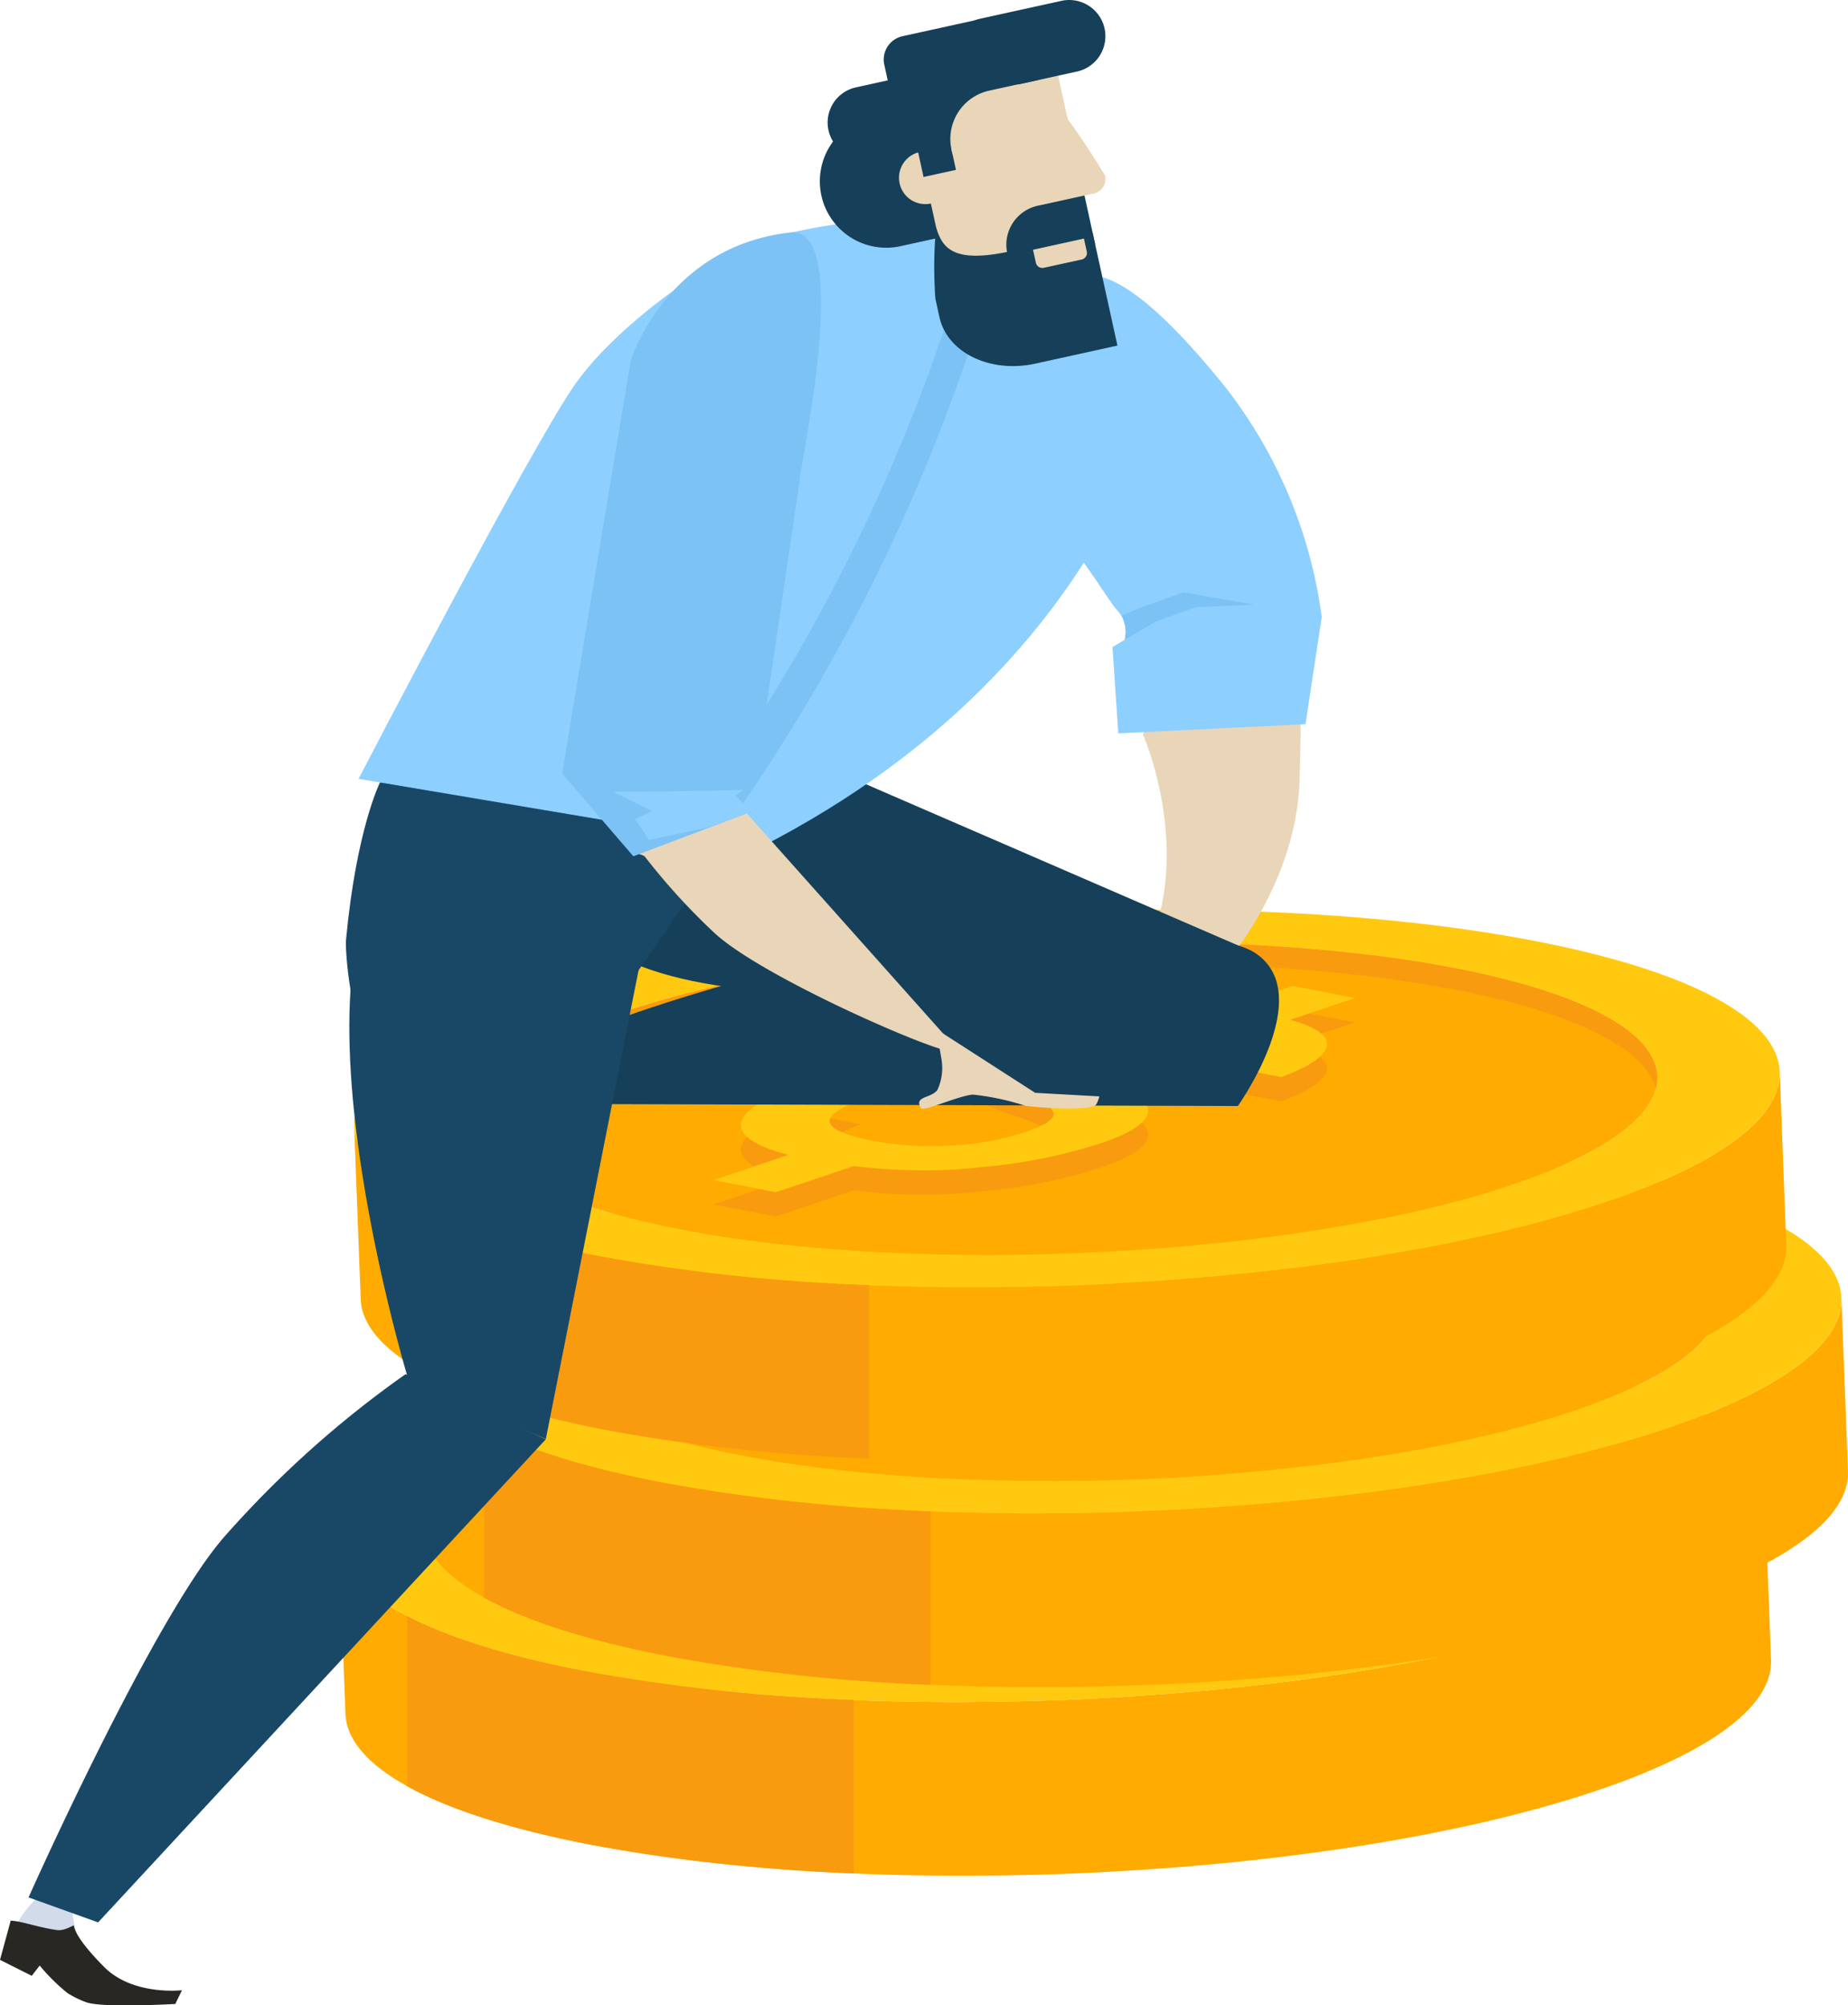 <svg xmlns="http://www.w3.org/2000/svg" width="158.969" height="172.481" viewBox="0 0 158.969 172.481">
  <g id="Grupo_17761" data-name="Grupo 17761" transform="translate(-3226.429 -2050.775)">
    <g id="Grupo_17757" data-name="Grupo 17757" transform="translate(3255.578 2129.028)">
      <g id="Grupo_17744" data-name="Grupo 17744" transform="translate(0 35.673)">
        <g id="Grupo_17739" data-name="Grupo 17739" transform="translate(10.587 19.6)">
          <path id="Trazado_37813" data-name="Trazado 37813" d="M3292.106,2283.25c-.153-4.049-.357-9.448-.511-13.5.1,2.785.4,10.3.513,13.187C3292.1,2283.043,3292.1,2283.146,3292.106,2283.25Z" transform="translate(-3291.595 -2269.753)" fill="#ffc910"/>
        </g>
        <g id="Grupo_17740" data-name="Grupo 17740" transform="translate(0.003 13.919)">
          <path id="Trazado_37814" data-name="Trazado 37814" d="M3396.87,2260.437q.282,7.473.564,14.943c.145,3.807-4.847,7.825-15.174,11.284-22.305,7.471-61.043,9.512-86.527,4.559-13.684-2.66-20.764-6.8-20.931-11.213l-.566-14.943c.167,4.417,7.245,8.553,20.931,11.213,25.484,4.954,64.222,2.913,86.527-4.559C3392.021,2268.261,3397.014,2264.245,3396.87,2260.437Z" transform="translate(-3274.237 -2260.437)" fill="#ffab01"/>
        </g>
        <g id="Grupo_17741" data-name="Grupo 17741">
          <path id="Trazado_37815" data-name="Trazado 37815" d="M3375.936,2240.314c25.483,4.954,28.063,15.026,5.758,22.5s-61.044,9.514-86.528,4.559-28.058-15.025-5.754-22.5S3350.451,2235.362,3375.936,2240.314ZM3302.1,2265.05c21.108,4.1,53.2,2.411,71.671-3.776s16.341-14.533-4.766-18.636-53.192-2.41-71.667,3.779-16.341,14.531,4.763,18.634" transform="translate(-3274.233 -2237.61)" fill="#ffc910"/>
        </g>
        <path id="Trazado_37816" data-name="Trazado 37816" d="M3375.742,2244.421c21.107,4.1,23.242,12.446,4.766,18.636s-50.563,7.879-71.671,3.776-23.238-12.446-4.763-18.634S3354.637,2240.319,3375.742,2244.421Z" transform="translate(-3280.972 -2239.394)" fill="#ffab01"/>
        <path id="Trazado_37817" data-name="Trazado 37817" d="M3304.077,2250.059c18.476-6.19,50.563-7.879,71.667-3.778,10.5,2.042,16.305,5.134,17.21,8.489,1.055-4.049-4.787-7.933-17.21-10.349-21.1-4.1-53.192-2.411-71.667,3.779-9.281,3.109-13.358,6.761-12.444,10.146C3292.371,2255.516,3296.476,2252.6,3304.077,2250.059Z" transform="translate(-3280.974 -2239.394)" fill="#f99b0f"/>
        <path id="Trazado_37818" data-name="Trazado 37818" d="M3283.848,2278.705v14.642c3.5,1.941,8.726,3.662,15.636,5a156.932,156.932,0,0,0,22.792,2.5v-14.918a157.962,157.962,0,0,1-23.358-2.527C3292.369,2282.135,3287.338,2280.523,3283.848,2278.705Z" transform="translate(-3277.985 -2253.647)" fill="#f99b0f"/>
        <g id="Grupo_17742" data-name="Grupo 17742" transform="translate(30.897 8.642)">
          <path id="Trazado_37819" data-name="Trazado 37819" d="M3380.121,2252.825l-5.593,1.875c2.231.618,3.284,1.363,3.149,2.231s-1.431,1.766-3.907,2.693l-5.76-1.12q2.076-.793,1.812-1.543c-.175-.507-1.113-.921-2.809-1.251a23.611,23.611,0,0,0-5.841-.355,21.224,21.224,0,0,0-5.542.991,6.061,6.061,0,0,0-1.345.6c-.3.2-.448.41-.448.62-.025.434,1.015.988,3.131,1.665,1.265.4,2.17.729,2.733.977,1.96.855,2.822,1.715,2.564,2.584s-1.587,1.705-4.005,2.515a46.728,46.728,0,0,1-10.507,2.084,47.608,47.608,0,0,1-10.762-.119l-6.718,2.252-5.368-1.043,6.459-2.163q-4.25-1.132-4.077-2.692t4.79-3.119l5.545,1.078q-2.943,1.081-2.7,1.962t3.684,1.551a26.923,26.923,0,0,0,6.706.412,24.215,24.215,0,0,0,6.362-1.138,11.164,11.164,0,0,0,1.614-.656,2.253,2.253,0,0,0,.8-.611q.607-.95-2.875-2.116c-.384-.128-.666-.224-.85-.288q-4.257-1.482-4.458-2.785t3.623-2.589a40.582,40.582,0,0,1,9.434-1.849,49.465,49.465,0,0,1,10.258.158l5.539-1.855Z" transform="translate(-3324.904 -2251.782)" fill="#f99b0f"/>
        </g>
        <g id="Grupo_17743" data-name="Grupo 17743" transform="translate(30.897 6.544)">
          <path id="Trazado_37820" data-name="Trazado 37820" d="M3380.121,2249.384l-5.593,1.874c2.231.619,3.284,1.364,3.149,2.231s-1.431,1.767-3.907,2.693l-5.76-1.119q2.076-.792,1.812-1.543t-2.809-1.252a23.622,23.622,0,0,0-5.841-.355,21.254,21.254,0,0,0-5.542.992,5.982,5.982,0,0,0-1.345.6c-.3.2-.448.409-.448.621-.025.432,1.015.985,3.131,1.665,1.265.4,2.17.727,2.733.974,1.96.856,2.822,1.717,2.564,2.585s-1.587,1.705-4.005,2.515a46.646,46.646,0,0,1-10.507,2.084,47.685,47.685,0,0,1-10.762-.117l-6.718,2.25-5.368-1.042,6.459-2.165q-4.25-1.132-4.077-2.69t4.79-3.122l5.545,1.079q-2.943,1.083-2.7,1.962t3.684,1.552a26.946,26.946,0,0,0,6.706.412,24.175,24.175,0,0,0,6.362-1.139,10.906,10.906,0,0,0,1.614-.657,2.206,2.206,0,0,0,.8-.61q.607-.948-2.875-2.116c-.384-.127-.666-.225-.85-.287q-4.257-1.483-4.458-2.785t3.623-2.59a40.583,40.583,0,0,1,9.434-1.849,49.482,49.482,0,0,1,10.258.158l5.539-1.854Z" transform="translate(-3324.904 -2248.341)" fill="#ffc910"/>
        </g>
      </g>
      <g id="Grupo_17750" data-name="Grupo 17750" transform="translate(6.616 19.45)">
        <g id="Grupo_17745" data-name="Grupo 17745" transform="translate(10.587 19.599)">
          <path id="Trazado_37821" data-name="Trazado 37821" d="M3302.957,2256.645c-.154-4.048-.358-9.448-.511-13.5.1,2.785.4,10.3.513,13.187C3302.954,2256.438,3302.953,2256.541,3302.957,2256.645Z" transform="translate(-3302.446 -2243.148)" fill="#ffc910"/>
        </g>
        <g id="Grupo_17746" data-name="Grupo 17746" transform="translate(0.003 13.919)">
          <path id="Trazado_37822" data-name="Trazado 37822" d="M3407.721,2233.833q.282,7.473.565,14.943c.145,3.808-4.847,7.825-15.175,11.285-22.3,7.471-61.042,9.511-86.526,4.557-13.684-2.659-20.764-6.8-20.931-11.212l-.566-14.943c.167,4.415,7.245,8.552,20.931,11.212,25.483,4.954,64.222,2.914,86.527-4.559C3402.873,2241.658,3407.865,2237.641,3407.721,2233.833Z" transform="translate(-3285.088 -2233.833)" fill="#ffab01"/>
        </g>
        <g id="Grupo_17747" data-name="Grupo 17747">
          <path id="Trazado_37823" data-name="Trazado 37823" d="M3386.786,2213.71c25.483,4.953,28.063,15.026,5.758,22.5s-61.043,9.513-86.527,4.559-28.058-15.024-5.754-22.5S3361.3,2208.757,3386.786,2213.71Zm-73.836,24.735c21.107,4.1,53.2,2.411,71.671-3.777s16.341-14.531-4.767-18.636-53.191-2.41-71.668,3.778-16.34,14.531,4.764,18.635" transform="translate(-3285.084 -2211.005)" fill="#ffc910"/>
        </g>
        <path id="Trazado_37824" data-name="Trazado 37824" d="M3386.593,2217.817c21.107,4.1,23.242,12.445,4.767,18.635s-50.564,7.879-71.671,3.777-23.238-12.446-4.764-18.635S3365.488,2213.715,3386.593,2217.817Z" transform="translate(-3291.823 -2212.79)" fill="#ffab01"/>
        <path id="Trazado_37825" data-name="Trazado 37825" d="M3314.927,2223.455c18.477-6.189,50.564-7.88,71.668-3.778,10.5,2.042,16.305,5.135,17.21,8.489,1.056-4.049-4.787-7.933-17.21-10.349-21.1-4.1-53.192-2.411-71.668,3.778-9.281,3.11-13.357,6.761-12.443,10.146C3303.221,2228.912,3307.325,2226,3314.927,2223.455Z" transform="translate(-3291.825 -2212.79)" fill="#f99b0f"/>
        <path id="Trazado_37826" data-name="Trazado 37826" d="M3294.7,2252.1v14.641c3.5,1.943,8.726,3.663,15.637,5.005a157.014,157.014,0,0,0,22.792,2.5v-14.919a157.956,157.956,0,0,1-23.357-2.527C3303.22,2255.531,3298.188,2253.919,3294.7,2252.1Z" transform="translate(-3288.835 -2227.042)" fill="#f99b0f"/>
        <g id="Grupo_17748" data-name="Grupo 17748" transform="translate(30.897 8.642)">
          <path id="Trazado_37827" data-name="Trazado 37827" d="M3390.971,2226.221l-5.594,1.874q3.347.928,3.15,2.23c-.123.869-1.432,1.768-3.907,2.694l-5.76-1.12q2.077-.791,1.812-1.543c-.176-.507-1.113-.921-2.809-1.251a23.62,23.62,0,0,0-5.84-.355,21.284,21.284,0,0,0-5.543.992,6.028,6.028,0,0,0-1.344.6c-.3.2-.448.41-.448.621-.025.432,1.014.987,3.13,1.665,1.265.4,2.171.728,2.733.976,1.961.855,2.822,1.716,2.564,2.584s-1.587,1.706-4.005,2.515a46.652,46.652,0,0,1-10.507,2.084,47.577,47.577,0,0,1-10.761-.118l-6.718,2.252-5.369-1.044,6.459-2.163q-4.251-1.132-4.077-2.691t4.791-3.121l5.545,1.079q-2.943,1.08-2.7,1.961t3.684,1.551a26.945,26.945,0,0,0,6.706.412,24.192,24.192,0,0,0,6.362-1.138,11,11,0,0,0,1.614-.657,2.241,2.241,0,0,0,.8-.61q.606-.948-2.876-2.116c-.383-.127-.665-.224-.85-.287q-4.257-1.482-4.458-2.785t3.624-2.589a40.555,40.555,0,0,1,9.434-1.848,49.446,49.446,0,0,1,10.258.158l5.538-1.855Z" transform="translate(-3335.754 -2225.178)" fill="#f99b0f"/>
        </g>
        <g id="Grupo_17749" data-name="Grupo 17749" transform="translate(30.897 6.543)">
          <path id="Trazado_37828" data-name="Trazado 37828" d="M3390.971,2222.779l-5.594,1.873q3.347.928,3.15,2.232c-.123.868-1.432,1.766-3.907,2.693l-5.76-1.119q2.077-.793,1.812-1.543c-.176-.507-1.113-.921-2.809-1.251a23.584,23.584,0,0,0-5.84-.356,21.212,21.212,0,0,0-5.543.993,6.01,6.01,0,0,0-1.344.6c-.3.2-.448.41-.448.621-.025.432,1.014.986,3.13,1.665,1.265.4,2.171.727,2.733.975,1.961.856,2.822,1.717,2.564,2.585s-1.587,1.7-4.005,2.514a46.6,46.6,0,0,1-10.507,2.085,47.635,47.635,0,0,1-10.761-.118l-6.718,2.252-5.369-1.043,6.459-2.165q-4.251-1.131-4.077-2.69t4.791-3.121l5.545,1.078q-2.943,1.083-2.7,1.962t3.684,1.551a26.886,26.886,0,0,0,6.706.412,24.212,24.212,0,0,0,6.362-1.138,11.191,11.191,0,0,0,1.614-.657,2.239,2.239,0,0,0,.8-.61q.606-.948-2.876-2.116c-.383-.127-.665-.225-.85-.288q-4.257-1.483-4.458-2.784t3.624-2.59a40.593,40.593,0,0,1,9.434-1.849,49.447,49.447,0,0,1,10.258.157l5.538-1.854Z" transform="translate(-3335.754 -2221.736)" fill="#ffc910"/>
        </g>
      </g>
      <g id="Grupo_17756" data-name="Grupo 17756" transform="translate(1.312 0)">
        <g id="Grupo_17751" data-name="Grupo 17751" transform="translate(10.587 19.6)">
          <path id="Trazado_37829" data-name="Trazado 37829" d="M3294.257,2224.747c-.153-4.049-.357-9.448-.511-13.5.1,2.785.4,10.3.513,13.187C3294.254,2224.541,3294.253,2224.643,3294.257,2224.747Z" transform="translate(-3293.746 -2211.25)" fill="#ffc910"/>
        </g>
        <g id="Grupo_17752" data-name="Grupo 17752" transform="translate(0.002 13.92)">
          <path id="Trazado_37830" data-name="Trazado 37830" d="M3399.021,2201.935q.282,7.473.564,14.942c.145,3.809-4.847,7.825-15.174,11.285-22.3,7.471-61.043,9.512-86.527,4.558-13.684-2.659-20.764-6.8-20.931-11.213l-.566-14.943c.167,4.415,7.246,8.552,20.931,11.212,25.483,4.954,64.222,2.914,86.526-4.559C3394.173,2209.76,3399.165,2205.743,3399.021,2201.935Z" transform="translate(-3276.388 -2201.935)" fill="#ffab01"/>
        </g>
        <g id="Grupo_17753" data-name="Grupo 17753">
          <path id="Trazado_37831" data-name="Trazado 37831" d="M3378.087,2181.812c25.483,4.953,28.063,15.026,5.757,22.5s-61.043,9.513-86.526,4.559-28.059-15.025-5.754-22.5S3352.6,2176.859,3378.087,2181.812Zm-73.837,24.734c21.108,4.1,53.2,2.412,71.671-3.776s16.341-14.532-4.767-18.636-53.191-2.41-71.667,3.778-16.341,14.531,4.763,18.634" transform="translate(-3276.384 -2179.107)" fill="#ffc910"/>
        </g>
        <path id="Trazado_37832" data-name="Trazado 37832" d="M3377.893,2185.918c21.108,4.1,23.242,12.445,4.767,18.636s-50.564,7.879-71.671,3.776-23.238-12.445-4.763-18.634S3356.789,2181.816,3377.893,2185.918Z" transform="translate(-3283.123 -2180.891)" fill="#ffab01"/>
        <path id="Trazado_37833" data-name="Trazado 37833" d="M3306.228,2191.556c18.476-6.19,50.563-7.88,71.667-3.779,10.5,2.042,16.305,5.135,17.21,8.489,1.056-4.049-4.787-7.933-17.21-10.348-21.1-4.1-53.192-2.411-71.667,3.778-9.281,3.11-13.358,6.761-12.444,10.146C3294.521,2197.013,3298.626,2194.1,3306.228,2191.556Z" transform="translate(-3283.125 -2180.891)" fill="#f99b0f"/>
        <path id="Trazado_37834" data-name="Trazado 37834" d="M3286,2220.2v14.641c3.5,1.942,8.727,3.664,15.636,5.006a157,157,0,0,0,22.792,2.5v-14.918a158.042,158.042,0,0,1-23.358-2.527C3294.52,2223.632,3289.489,2222.021,3286,2220.2Z" transform="translate(-3280.136 -2195.144)" fill="#f99b0f"/>
        <g id="Grupo_17754" data-name="Grupo 17754" transform="translate(30.897 8.642)">
          <path id="Trazado_37835" data-name="Trazado 37835" d="M3382.272,2194.322l-5.594,1.875c2.231.618,3.284,1.363,3.149,2.23s-1.431,1.767-3.907,2.694l-5.76-1.12q2.076-.792,1.812-1.543c-.176-.507-1.113-.921-2.809-1.251a23.592,23.592,0,0,0-5.84-.355,21.271,21.271,0,0,0-5.542.991,6.03,6.03,0,0,0-1.345.6c-.3.2-.449.41-.449.621-.025.432,1.015.987,3.131,1.665,1.265.4,2.17.728,2.733.976,1.961.855,2.822,1.715,2.563,2.584s-1.587,1.706-4,2.515a46.688,46.688,0,0,1-10.508,2.084,47.636,47.636,0,0,1-10.761-.118l-6.718,2.252-5.369-1.044,6.46-2.164q-4.251-1.131-4.077-2.691t4.79-3.12l5.545,1.079q-2.943,1.081-2.7,1.962t3.683,1.551a26.9,26.9,0,0,0,6.705.412,24.2,24.2,0,0,0,6.362-1.138,11.21,11.21,0,0,0,1.614-.657,2.258,2.258,0,0,0,.8-.611q.606-.949-2.876-2.116c-.384-.127-.665-.224-.85-.288q-4.257-1.482-4.459-2.785t3.623-2.589a40.544,40.544,0,0,1,9.434-1.849,49.411,49.411,0,0,1,10.258.158l5.539-1.855Z" transform="translate(-3327.054 -2193.279)" fill="#f99b0f"/>
        </g>
        <g id="Grupo_17755" data-name="Grupo 17755" transform="translate(30.897 6.543)">
          <path id="Trazado_37836" data-name="Trazado 37836" d="M3382.272,2190.881l-5.594,1.873c2.231.618,3.284,1.363,3.149,2.232s-1.431,1.766-3.907,2.693l-5.76-1.119q2.076-.792,1.812-1.543t-2.809-1.251a23.6,23.6,0,0,0-5.84-.356,21.27,21.27,0,0,0-5.542.993,6.034,6.034,0,0,0-1.345.6c-.3.2-.449.41-.449.621-.025.432,1.015.986,3.131,1.666,1.265.4,2.17.727,2.733.974,1.961.856,2.822,1.717,2.563,2.586s-1.587,1.7-4,2.514a46.606,46.606,0,0,1-10.508,2.085,47.624,47.624,0,0,1-10.761-.118l-6.718,2.251-5.369-1.043,6.46-2.165q-4.251-1.132-4.077-2.69t4.79-3.121l5.545,1.078q-2.943,1.083-2.7,1.962t3.683,1.551a26.91,26.91,0,0,0,6.705.412,24.189,24.189,0,0,0,6.362-1.138,11.064,11.064,0,0,0,1.614-.657,2.22,2.22,0,0,0,.8-.61q.606-.948-2.876-2.116c-.384-.127-.665-.225-.85-.287q-4.257-1.483-4.459-2.785t3.623-2.589a40.558,40.558,0,0,1,9.434-1.848,49.463,49.463,0,0,1,10.258.157l5.539-1.854Z" transform="translate(-3327.054 -2189.838)" fill="#ffc910"/>
        </g>
      </g>
    </g>
    <g id="Grupo_17760" data-name="Grupo 17760" transform="translate(3226.429 2050.775)">
      <path id="Trazado_37837" data-name="Trazado 37837" d="M3382.99,2145.184s7.353,16.49-5.81,26.057c-3.913,2.846.647,1.765,4.97.307s13.952-11.048,14.322-22.441-.278-15.772-3.65-18.061S3382.99,2145.184,3382.99,2145.184Z" transform="translate(-3284.677 -2082.014)" fill="#e9d6b8"/>
      <path id="Trazado_37838" data-name="Trazado 37838" d="M3317.886,2151.537l46.838,20.291-14.621,1.946s-44.5,7.5-45.247-9.022S3317.886,2151.537,3317.886,2151.537Z" transform="translate(-3257.023 -2089.99)" fill="#163f59"/>
      <path id="Trazado_37839" data-name="Trazado 37839" d="M3275.241,2173.92c-.106,1.138.458,7.315,1.994,9.206,4.73,5.829,13-1.151,20.358-2.761.395-.087,9.207-13.094,9.207-13.094l2.66-7.979-31.3,1.125S3276.133,2164.442,3275.241,2173.92Z" transform="translate(-3245.472 -2093.122)" fill="#194866"/>
      <path id="Trazado_37840" data-name="Trazado 37840" d="M3300.558,2197.241s-2.946-2.634-.608-3.915c7.013-3.85,27.252-9.8,36.366-10.077,12.156-.367,16.155-.439,16.155-.439s7.672-.27,10.275,1.453c5.354,3.549-1.493,13.158-1.493,13.158Z" transform="translate(-3254.768 -2102.294)" fill="#163f59"/>
      <path id="Trazado_37841" data-name="Trazado 37841" d="M3297.848,2199.512l-3.572.708.026,3.644,1.092.225a16.648,16.648,0,0,0-1.069,3.191c0,.686.06,9.338.06,9.338l1.313-.006s2.1-9.947,4.083-11.416c.048-.038-.773-.486-.987-1.123A33.943,33.943,0,0,1,3297.848,2199.512Z" transform="translate(-3252.905 -2108.817)" fill="#282723"/>
      <path id="Trazado_37842" data-name="Trazado 37842" d="M3227.929,2322s-.307-1.841,1.841-4.143c2.411-2.582,2.915-2,2.915-2l.921,4.91Z" transform="translate(-3227.009 -2154.199)" fill="#d1dbea"/>
      <path id="Trazado_37843" data-name="Trazado 37843" d="M3371.2,2091.981s1.308-8.717,14.214,7.388a40.934,40.934,0,0,1,8.184,19.641l-1.4,9.216-16.1.787-.5-7.418,1.043-.626a2.74,2.74,0,0,0-.566-2.465c-.967-.946-3.853-6.454-11.79-15C3360.628,2099.557,3370.025,2092.736,3371.2,2091.981Z" transform="translate(-3279.898 -2065.936)" fill="#8dcfff"/>
      <path id="Trazado_37844" data-name="Trazado 37844" d="M3389.991,2134.32l-3.833,1.368-1.5.638a2.964,2.964,0,0,1,.263,2.083l2.661-1.555,3.472-1.259,5.017-.213Z" transform="translate(-3288.175 -2083.377)" fill="#7dc2f5"/>
      <path id="Trazado_37845" data-name="Trazado 37845" d="M3327.046,2171.8s.485-2.74-2.071-3.265-8.981,1.468-8.981,1.468a29.685,29.685,0,0,0,3.123,1.043c1.841.508,4.062.941,4.062.941Z" transform="translate(-3261.38 -2096.694)" fill="#e9d6b8"/>
      <path id="Trazado_37846" data-name="Trazado 37846" d="M3311.688,2135.686l-34.678-5.831s15.054-28.965,18.72-34.065c4.57-6.358,14.219-11.765,14.219-11.765s14.155-4.8,22.1-.407c11.536,6.389,14.731,9.82,14.731,9.82S3343.3,2119.421,3311.688,2135.686Z" transform="translate(-3246.167 -2062.868)" fill="#8dcfff"/>
      <path id="Trazado_37847" data-name="Trazado 37847" d="M3322.947,2135.946q1.169.968,2.338,1.933a157.661,157.661,0,0,0,24.484-50.22c-.839-.189-1.677-.382-2.518-.573A153.9,153.9,0,0,1,3322.947,2135.946Z" transform="translate(-3264.094 -2064.945)" fill="#7dc2f5"/>
      <path id="Trazado_37848" data-name="Trazado 37848" d="M3236.439,2291.76l-5.984-2.148s10.9-24.445,17.012-31.213a89.144,89.144,0,0,1,15.421-13.792l12.066,5.6Z" transform="translate(-3228 -2126.415)" fill="#194866"/>
      <path id="Trazado_37849" data-name="Trazado 37849" d="M3300.849,2178.2l-8.235,41.634-11.816-5.064s-13.19-43.429,2.9-47.275S3300.849,2178.2,3300.849,2178.2Z" transform="translate(-3245.659 -2096.069)" fill="#194866"/>
      <path id="Trazado_37850" data-name="Trazado 37850" d="M3357.579,2195.949l8.5,5.471,5.524.307s-.192.741-.409.817c-1.432.513-5.932,0-5.932,0a22.35,22.35,0,0,0-4.529-.971c-1.153.069-4.29,1.482-4.474,1.177-.655-1.076.884-.832,1.413-1.582a4.514,4.514,0,0,0,.341-2.68Z" transform="translate(-3277.032 -2107.427)" fill="#e9d6b8"/>
      <path id="Trazado_37851" data-name="Trazado 37851" d="M3324.727,2164.961l17.535,19.661,1.535,2.354a8.592,8.592,0,0,0-2.148-1.434c-3.666-1.136-15.654-6.54-19.355-9.914a55.82,55.82,0,0,1-7.833-9.064Z" transform="translate(-3260.782 -2095.334)" fill="#e9d6b8"/>
      <path id="Trazado_37852" data-name="Trazado 37852" d="M3326.167,2104.822l-3.826,26.063-1.7,1.081,1.332,1.428-10.118,3.818-6.122-7.111,5.9-35.507s2.99-9.817,13.7-11.033C3330.682,2082.951,3326.392,2102.677,3326.167,2104.822Z" transform="translate(-3257.376 -2063.564)" fill="#7dc2f5"/>
      <path id="Trazado_37853" data-name="Trazado 37853" d="M3312.951,2162.346s7.393-.021,11.249-.168l-.741.472,1.335,1.428-3.514,1.293-5.253,1.12-1.195-1.793,1.463-.682Z" transform="translate(-3260.193 -2094.249)" fill="#8dcfff"/>
      <g id="Grupo_17759" data-name="Grupo 17759" transform="translate(70.522)">
        <g id="Grupo_17758" data-name="Grupo 17758">
          <path id="Trazado_37854" data-name="Trazado 37854" d="M3360.7,2061.3a3.092,3.092,0,0,1-2.355,3.683l-11.408,2.507a3.093,3.093,0,0,1-3.682-2.357h0a3.092,3.092,0,0,1,2.358-3.684l11.4-2.508a3.094,3.094,0,0,1,3.684,2.36Z" transform="translate(-3342.51 -2053.932)" fill="#163f59"/>
          <path id="Trazado_37855" data-name="Trazado 37855" d="M3359.328,2069.319a5.713,5.713,0,0,1-4.352,6.806l-5.952,1.309a5.713,5.713,0,0,1-6.806-4.354h0a5.712,5.712,0,0,1,4.354-6.805l5.953-1.309a5.711,5.711,0,0,1,6.8,4.354Z" transform="translate(-3342.083 -2056.26)" fill="#163f59"/>
          <path id="Trazado_37856" data-name="Trazado 37856" d="M3370.947,2073.358l-3.832-17.448c-.614-2.778-2.255.5-5.035,1.108l-2.681.588a5.156,5.156,0,0,0-3.93,6.138l2.733,12.413Z" transform="translate(-3347.26 -2052.349)" fill="#e9d6b8"/>
          <path id="Trazado_37857" data-name="Trazado 37857" d="M3357.737,2073.913a2.26,2.26,0,0,1-1.723,2.7h0a2.262,2.262,0,0,1-2.7-1.724h0a2.261,2.261,0,0,1,1.724-2.7h0a2.263,2.263,0,0,1,2.7,1.724Z" transform="translate(-3346.447 -2059.111)" fill="#e9d6b8"/>
          <path id="Trazado_37858" data-name="Trazado 37858" d="M3375.8,2072.468a1.289,1.289,0,0,0,1.519,1.009l1.031-.225a1.291,1.291,0,0,0,.955-1.555s-3.716-6.124-4.4-5.976a2.146,2.146,0,0,0-.28,1.4Z" transform="translate(-3354.77 -2056.607)" fill="#e9d6b8"/>
          <path id="Trazado_37859" data-name="Trazado 37859" d="M3364.8,2084.887c-5.034,1.108-5.9-.319-6.43-2.054a37.243,37.243,0,0,0-.059,6.137l.348,1.588c.674,3.068,4.376,4.857,8.266,4l7.046-1.549-1.72-7.823-.408-1.851Z" transform="translate(-3348.369 -2063.285)" fill="#163f59"/>
          <path id="Trazado_37860" data-name="Trazado 37860" d="M3375.117,2078.35l-4.025.884a3.437,3.437,0,0,0-2.617,4.093,3.392,3.392,0,0,0,.3.813l7.26-1.594Z" transform="translate(-3352.351 -2061.536)" fill="#163f59"/>
          <path id="Trazado_37861" data-name="Trazado 37861" d="M3372.161,2085.387l.247,1.117a.573.573,0,0,0,.681.437l3.263-.717a.573.573,0,0,0,.435-.683l-.246-1.118Z" transform="translate(-3353.821 -2063.906)" fill="#e9d6b8"/>
          <path id="Trazado_37862" data-name="Trazado 37862" d="M3363.04,2052.161l-10.322,2.268a2.057,2.057,0,0,0-1.569,2.455l.882,4.028,12.335-2.712Z" transform="translate(-3345.602 -2051.316)" fill="#163f59"/>
          <path id="Trazado_37863" data-name="Trazado 37863" d="M3373.843,2053.222a3.113,3.113,0,0,1-2.373,3.707l-6.986,1.536a3.11,3.11,0,0,1-3.708-2.37h0a3.11,3.11,0,0,1,2.371-3.71l6.988-1.537a3.115,3.115,0,0,1,3.708,2.374Z" transform="translate(-3349.349 -2050.775)" fill="#163f59"/>
        </g>
        <rect id="Rectángulo_4304" data-name="Rectángulo 4304" width="2.855" height="7.518" transform="translate(7.314 7.876) rotate(-12.359)" fill="#163f59"/>
        <rect id="Rectángulo_4305" data-name="Rectángulo 4305" width="8.406" height="8.852" transform="translate(7.486 4.529) rotate(-12.4)" fill="#163f59"/>
        <path id="Trazado_37864" data-name="Trazado 37864" d="M3360.6,2068.27a4.254,4.254,0,0,1,3.24-5.068l2.144-.471c2.3-.5,3.933,1.085,4.437,3.38h0a4.254,4.254,0,0,1-3.241,5.067l-1.513.333a4.25,4.25,0,0,1-5.065-3.241Z" transform="translate(-3349.272 -2055.404)" fill="#e9d6b8"/>
      </g>
      <path id="Trazado_37865" data-name="Trazado 37865" d="M3227.35,2321.686l-.921,3.376,2.733,1.371.681-.883a16.657,16.657,0,0,0,2.393,2.369,8.432,8.432,0,0,0,1.641.8c1.452.489,7.632.136,7.632.136l.572-1.182s-4.232.5-6.717-2.023c-1.345-1.362-2.432-2.691-2.588-3.541-.013-.063-.778.479-1.444.388C3229.6,2322.248,3228.338,2321.737,3227.35,2321.686Z" transform="translate(-3226.429 -2156.494)" fill="#282723"/>
    </g>
  </g>
</svg>
